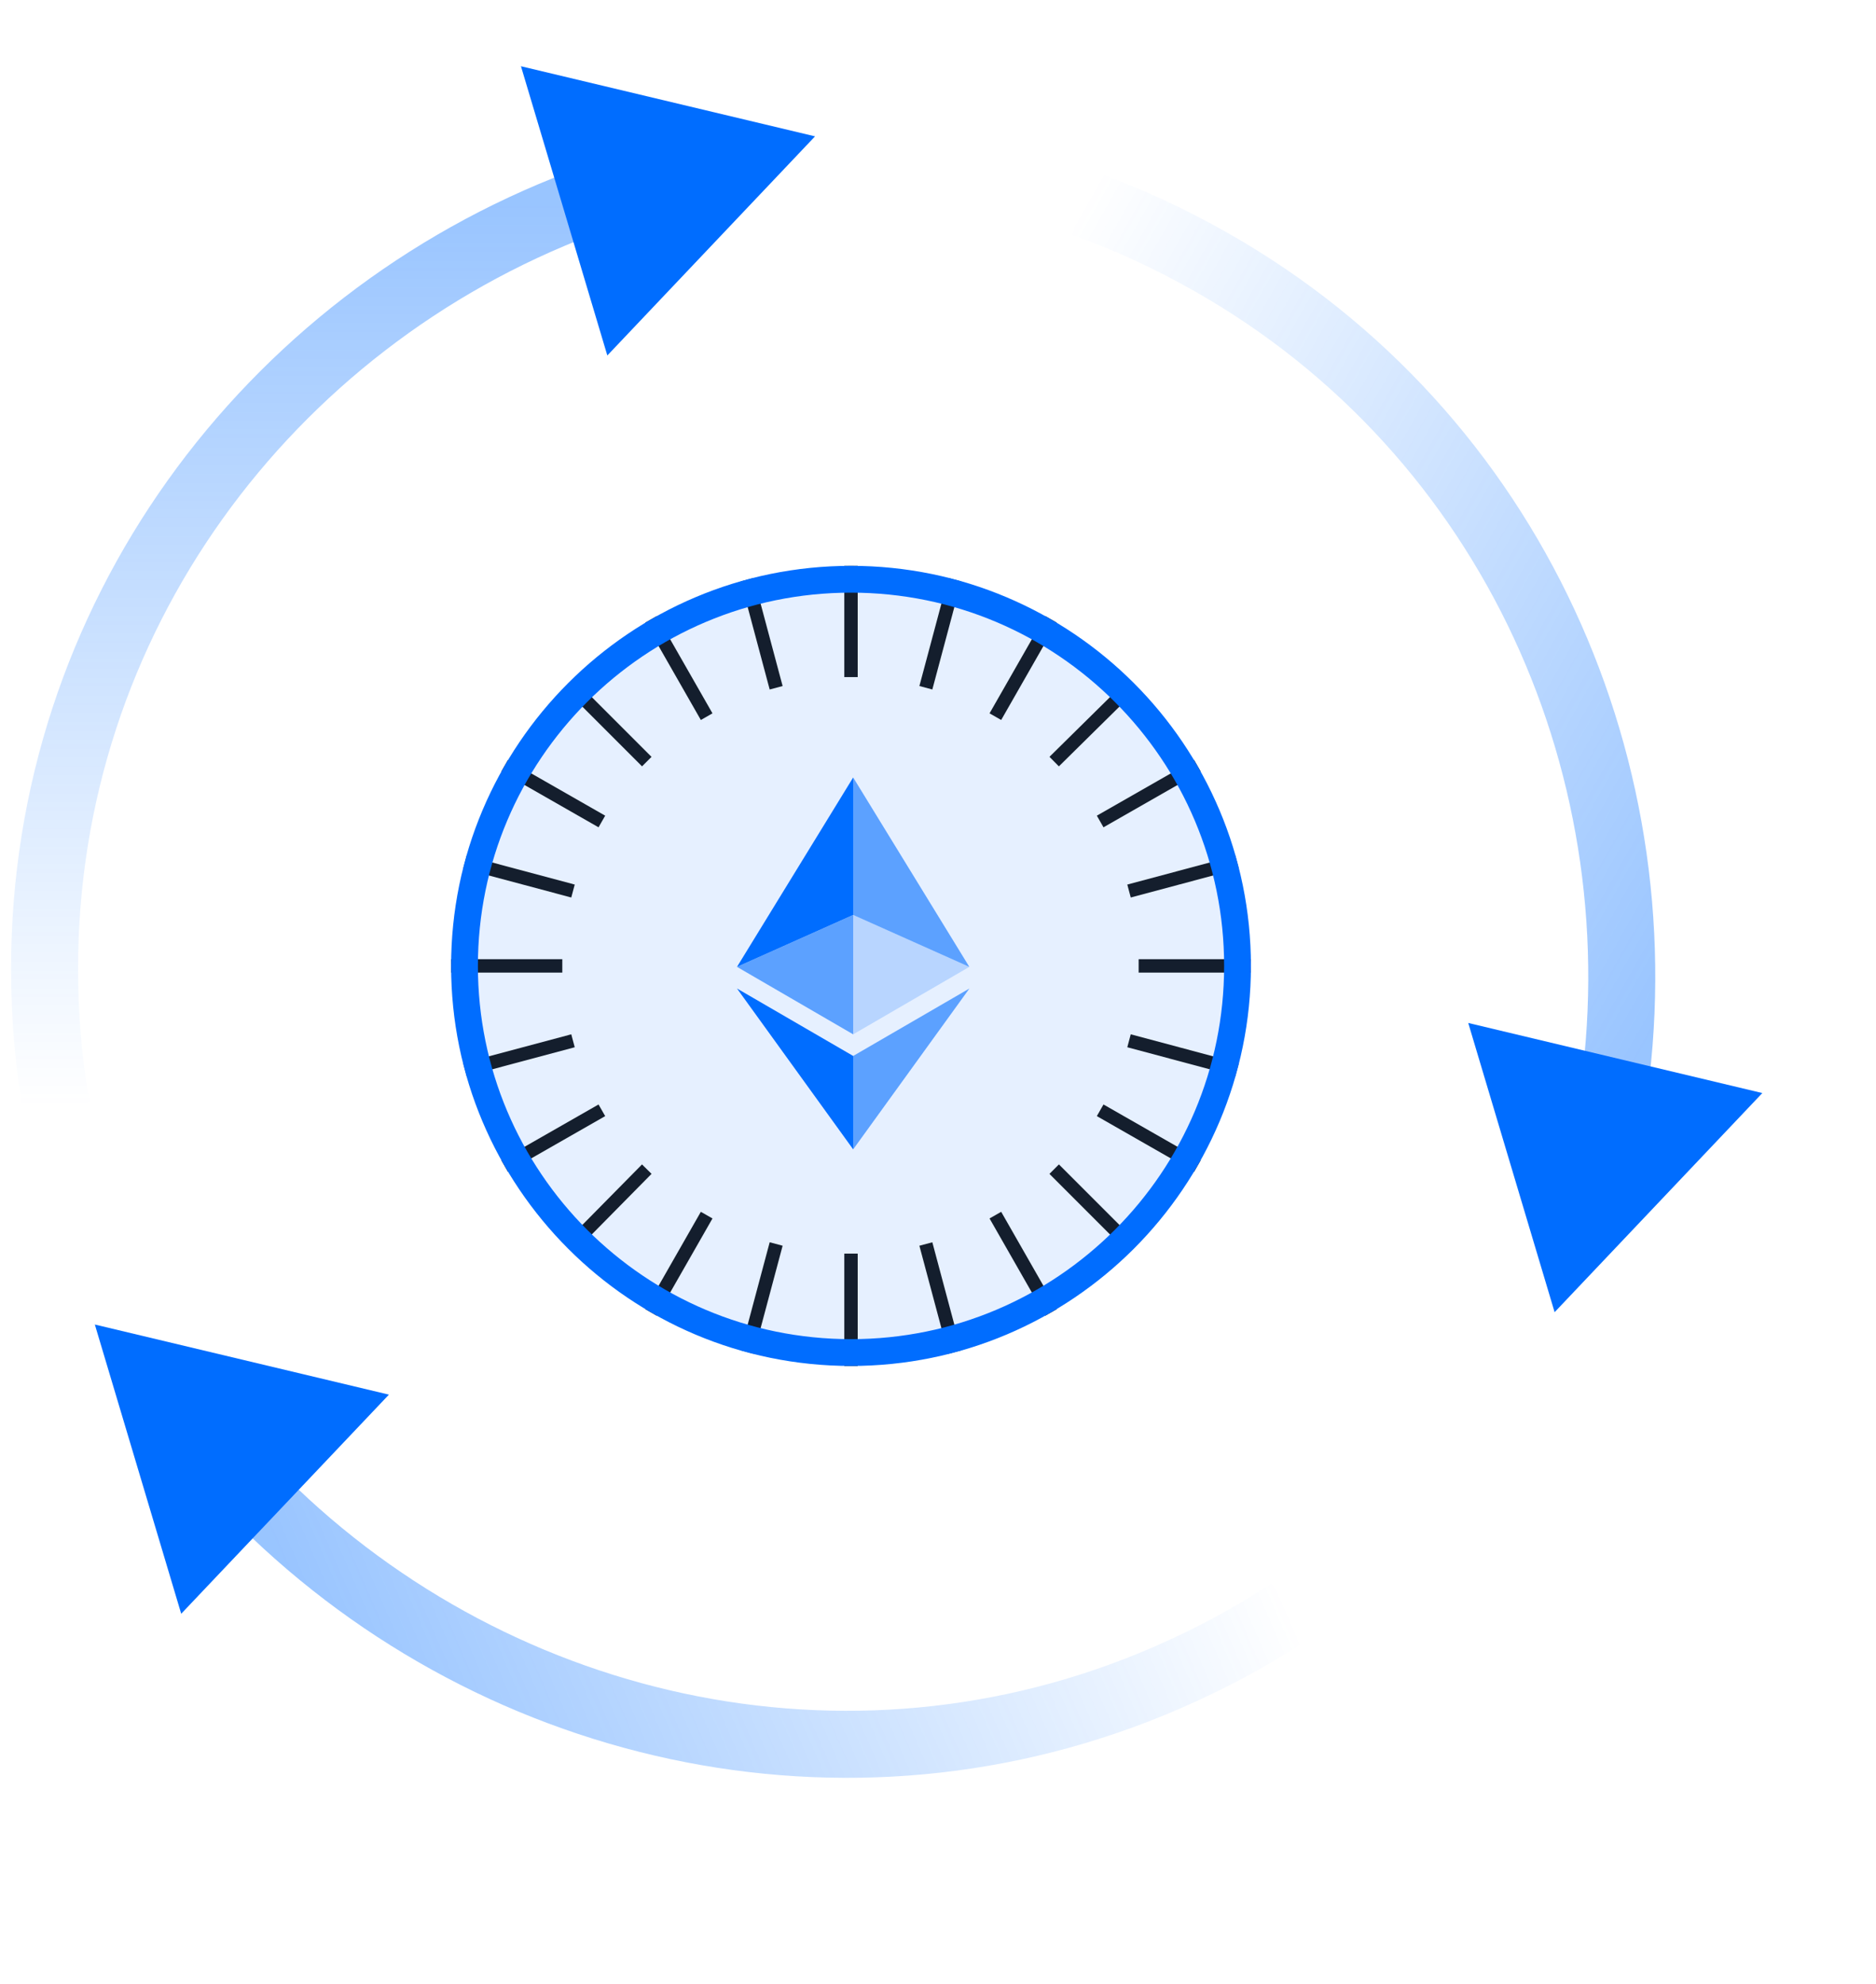 <svg width="140" height="148" viewBox="0 0 140 148" fill="none" xmlns="http://www.w3.org/2000/svg">
    <path opacity="0.4" d="M4.227 82.667C3.604 79.282 3.327 75.762 3.327 72.241C3.327 46.245 19.935 24.04 43.325 15.171" stroke="url(#paint0_linear)" stroke-width="5"/>
    <path opacity="0.4" d="M80.822 15.171C84.075 16.297 87.274 17.791 90.338 19.525C112.96 32.333 124.1 57.726 120.293 82.449" stroke="url(#paint1_linear)" stroke-width="5"/>
    <path opacity="0.4" d="M96.277 120.188C93.42 122.107 90.301 123.762 87.072 125.164C63.224 135.513 36.243 129.119 18.796 111.194" stroke="url(#paint2_linear)" stroke-width="5"/>
    <path d="M60.824 10.172L38.877 4.942L45.323 26.519L60.824 10.172Z" fill="#006DFF"/>
    <path d="M131.517 81.543L109.57 76.314L116.016 97.89L131.517 81.543Z" fill="#006DFF"/>
    <path d="M29.024 104.041L7.077 98.811L13.523 120.388L29.024 104.041Z" fill="#006DFF"/>
    <path d="M63.508 42.212V50.511" stroke="#161616" stroke-miterlimit="10"/>
    <path d="M63.508 93.522V101.901" stroke="#161616" stroke-miterlimit="10"/>
    <path d="M55.768 43.248L57.922 51.308" stroke="#161616" stroke-miterlimit="10"/>
    <path d="M69.094 92.804L71.249 100.863" stroke="#161616" stroke-miterlimit="10"/>
    <path d="M48.586 46.203L52.736 53.464" stroke="#161616" stroke-miterlimit="10"/>
    <path d="M74.281 90.65L78.431 97.912" stroke="#161616" stroke-miterlimit="10"/>
    <path d="M42.441 50.991L48.267 56.816" stroke="#161616" stroke-miterlimit="10"/>
    <path d="M78.67 87.219L84.575 93.124" stroke="#161616" stroke-miterlimit="10"/>
    <path d="M37.654 57.134L44.915 61.284" stroke="#161616" stroke-miterlimit="10"/>
    <path d="M82.102 82.829L89.363 86.979" stroke="#161616" stroke-miterlimit="10"/>
    <path d="M34.701 64.317L42.761 66.472" stroke="#161616" stroke-miterlimit="10"/>
    <path d="M84.256 77.643L92.316 79.797" stroke="#161616" stroke-miterlimit="10"/>
    <path d="M33.664 72.057H41.963" stroke="#161616" stroke-miterlimit="10"/>
    <path d="M84.974 72.057H93.353" stroke="#161616" stroke-miterlimit="10"/>
    <path d="M34.701 79.797L42.761 77.643" stroke="#161616" stroke-miterlimit="10"/>
    <path d="M84.256 66.472L92.316 64.317" stroke="#161616" stroke-miterlimit="10"/>
    <path d="M37.654 86.979L44.915 82.829" stroke="#161616" stroke-miterlimit="10"/>
    <path d="M82.102 61.284L89.363 57.134" stroke="#161616" stroke-miterlimit="10"/>
    <path d="M42.441 93.124L48.267 87.219" stroke="#161616" stroke-miterlimit="10"/>
    <path d="M78.67 56.816L84.575 50.991" stroke="#161616" stroke-miterlimit="10"/>
    <path d="M48.586 97.912L52.736 90.65" stroke="#161616" stroke-miterlimit="10"/>
    <path d="M74.281 53.464L78.431 46.203" stroke="#161616" stroke-miterlimit="10"/>
    <path d="M55.768 100.863L57.922 92.804" stroke="#161616" stroke-miterlimit="10"/>
    <path d="M69.094 51.308L71.249 43.248" stroke="#161616" stroke-miterlimit="10"/>
    <path d="M92.353 72.057C92.353 87.987 79.439 100.902 63.508 100.902C47.578 100.902 34.664 87.987 34.664 72.057C34.664 56.126 47.578 43.212 63.508 43.212C79.439 43.212 92.353 56.126 92.353 72.057Z" fill="#006DFF" fill-opacity="0.1" stroke="#006DFF" stroke-width="2"/>
    <path d="M63.669 58V68.256L72.338 72.129L63.669 58Z" fill="#006DFF" fill-opacity="0.6"/>
    <path d="M63.67 58L55 72.129L63.67 68.256V58Z" fill="#006DFF"/>
    <path d="M63.669 78.776V85.744L72.344 73.744L63.669 78.776Z" fill="#006DFF" fill-opacity="0.6"/>
    <path d="M63.67 85.744V78.775L55 73.744L63.67 85.744Z" fill="#006DFF"/>
    <path d="M63.669 77.163L72.338 72.129L63.669 68.258V77.163Z" fill="#006DFF" fill-opacity="0.2"/>
    <path d="M55 72.129L63.67 77.163V68.258L55 72.129Z" fill="#006DFF" fill-opacity="0.6"/>
    <defs>
        <linearGradient id="paint0_linear" x1="23.326" y1="15.171" x2="23.326" y2="82.667" gradientUnits="userSpaceOnUse">
            <stop stop-color="#006DFF"/>
            <stop offset="1" stop-color="#006DFF" stop-opacity="0"/>
        </linearGradient>
        <linearGradient id="paint1_linear" x1="130.147" y1="65.046" x2="71.412" y2="31.791" gradientUnits="userSpaceOnUse">
            <stop stop-color="#006DFF"/>
            <stop offset="1" stop-color="#006DFF" stop-opacity="0"/>
        </linearGradient>
        <linearGradient id="paint2_linear" x1="26.758" y1="129.539" x2="88.673" y2="102.668" gradientUnits="userSpaceOnUse">
            <stop stop-color="#006DFF"/>
            <stop offset="1" stop-color="#006DFF" stop-opacity="0"/>
        </linearGradient>
    </defs>
</svg>
